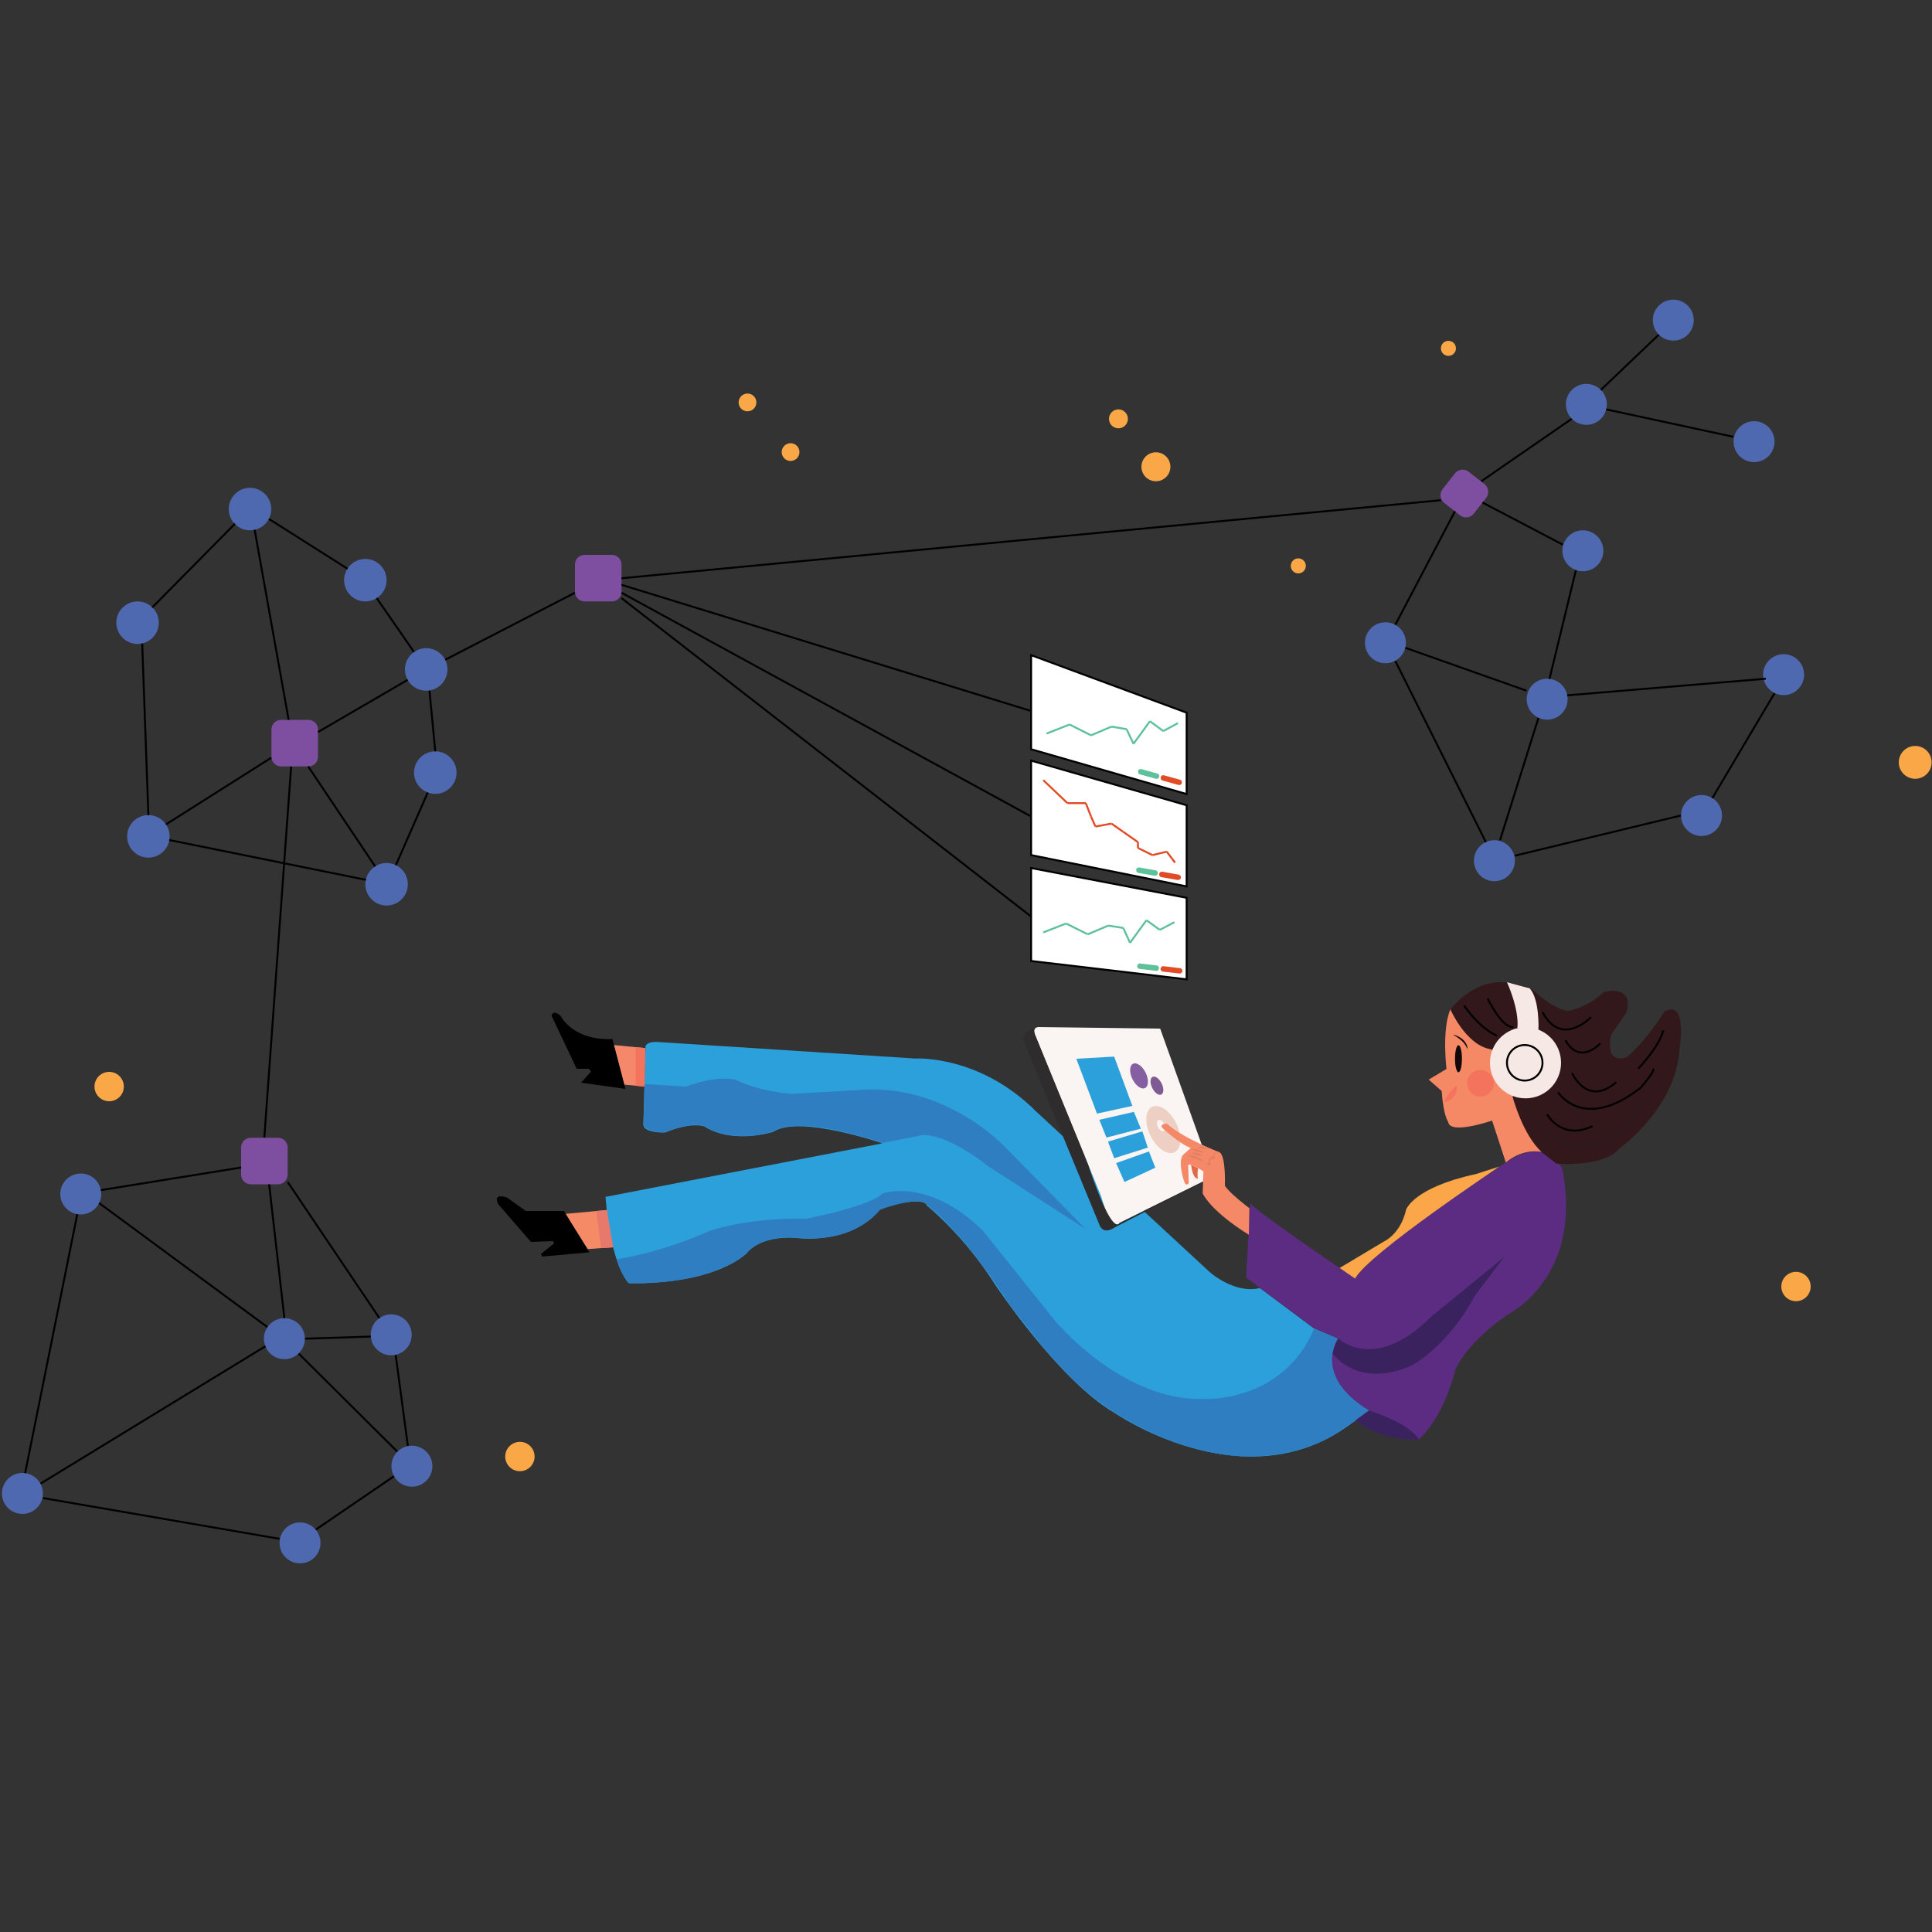 <?xml version="1.0" encoding="utf-8"?>
<!-- Generator: Adobe Illustrator 19.0.0, SVG Export Plug-In . SVG Version: 6.00 Build 0)  -->
<svg version="1.1" id="Layer_1" xmlns="http://www.w3.org/2000/svg" xmlns:xlink="http://www.w3.org/1999/xlink" x="0px" y="0px"
	 viewBox="0 0 1000 1000" style="enable-background:new 0 0 1000 1000;" xml:space="preserve">
<rect x="0" y="0" width="1000" height="1000" fill="#333333" stroke="none"/>
<style type="text/css">
	.st0{fill:#4F69B1;}
	.st1{fill:#FAA748;}
	.st2{fill:none;stroke:#000000;stroke-miterlimit:10;}
	.st3{fill:#7E4FA0;}
	.st4{fill:#FFFFFF;stroke:#000000;stroke-miterlimit:10;}
	.st5{fill:#2CA0DA;}
	.st6{fill:#307EC2;}
	.st7{fill:#5B2C81;}
	.st8{fill:#39225E;}
	.st9{fill:#FAA649;}
	.st10{fill:#32181A;}
	.st11{fill:none;stroke:#2B1B1D;stroke-miterlimit:10;}
	.st12{fill:#F58965;}
	.st13{fill:#F3735D;}
	.st14{fill:#120809;}
	.st15{fill:#F6E9E5;}
	.st16{fill:none;}
	.st17{fill:#FAF4F2;}
	.st18{fill:#2E2C2C;}
	.st19{fill:#EDD0C3;}
	.st20{fill:#FDF4F3;}
	.st21{fill:#865EA2;}
	.st22{fill:#7F5B93;}
	.st23{fill:#F58967;}
	.st24{fill:#E16948;}
	.st25{fill:#E07E63;}
	.st26{fill:#F5886A;}
	.st27{fill:#F3735C;}
	.st28{fill:#F58A67;}
	.st29{fill:#E7796C;}
	.st30{fill:none;stroke:#5EC19B;stroke-miterlimit:10;}
	.st31{fill:#5EC19B;}
	.st32{fill:#E14C26;}
	.st33{fill:none;stroke:#E14C26;stroke-miterlimit:10;}
</style>
<circle id="XMLID_78_" class="st0" cx="717.1" cy="332.7" r="10.6"/>
<circle id="XMLID_116_" class="st1" cx="269.1" cy="753.9" r="7.6"/>
<circle id="XMLID_117_" class="st1" cx="56.5" cy="562.4" r="7.6"/>
<circle id="XMLID_118_" class="st1" cx="929.6" cy="665.9" r="7.6"/>
<circle id="XMLID_119_" class="st1" cx="991.3" cy="394.6" r="8.5"/>
<circle id="XMLID_120_" class="st1" cx="386.9" cy="208.3" r="4.6"/>
<circle id="XMLID_121_" class="st1" cx="409.2" cy="234" r="4.6"/>
<circle id="XMLID_122_" class="st1" cx="598.3" cy="241.6" r="7.5"/>
<circle id="XMLID_123_" class="st1" cx="578.9" cy="216.8" r="4.9"/>
<circle id="XMLID_124_" class="st1" cx="672" cy="292.9" r="3.9"/>
<circle id="XMLID_125_" class="st1" cx="749.7" cy="180.3" r="3.9"/>
<circle id="XMLID_83_" class="st0" cx="907.9" cy="228.6" r="10.6"/>
<line id="XMLID_93_" class="st2" x1="211.1" y1="748.4" x2="204.8" y2="701.3"/>
<line id="XMLID_96_" class="st2" x1="136.8" y1="588.9" x2="150.7" y2="396.7"/>
<line id="XMLID_108_" class="st2" x1="230.4" y1="341.5" x2="297.6" y2="306.8"/>
<g id="XMLID_12_">
	<circle id="XMLID_53_" class="st0" cx="11.6" cy="773" r="10.6"/>
	<circle id="XMLID_54_" class="st0" cx="155.3" cy="798.6" r="10.6"/>
	<circle id="XMLID_55_" class="st0" cx="213.2" cy="758.9" r="10.6"/>
	<circle id="XMLID_56_" class="st0" cx="147.2" cy="692.9" r="10.6"/>
	<circle id="XMLID_57_" class="st0" cx="202.5" cy="690.9" r="10.6"/>
	<circle id="XMLID_58_" class="st0" cx="41.8" cy="618" r="10.6"/>
	<g id="XMLID_60_">
		<path id="XMLID_287_" class="st3" d="M148.9,608c0,2.8-2.3,5-5,5h-14.1c-2.8,0-5-2.3-5-5v-14.1c0-2.8,2.3-5,5-5h14.1
			c2.8,0,5,2.3,5,5V608z"/>
	</g>
	<circle id="XMLID_62_" class="st0" cx="76.8" cy="432.9" r="11"/>
	<circle id="XMLID_67_" class="st0" cx="200.1" cy="457.7" r="11"/>
	<circle id="XMLID_68_" class="st0" cx="225.3" cy="399.9" r="11"/>
	<circle id="XMLID_69_" class="st0" cx="220.6" cy="346.5" r="11"/>
	<circle id="XMLID_70_" class="st0" cx="189.1" cy="300.3" r="11"/>
	<circle id="XMLID_71_" class="st0" cx="129.4" cy="263.5" r="11"/>
	<circle id="XMLID_72_" class="st0" cx="71.2" cy="322.3" r="11"/>
	<g id="XMLID_73_">
		<path id="XMLID_282_" class="st3" d="M164.6,391.7c0,2.8-2.3,5-5,5h-14.1c-2.8,0-5-2.3-5-5v-14.1c0-2.8,2.3-5,5-5h14.1
			c2.8,0,5,2.3,5,5V391.7z"/>
	</g>
	<g id="XMLID_74_">
		<path id="XMLID_285_" class="st3" d="M321.7,306.3c0,2.8-2.3,5-5,5h-14.1c-2.8,0-5-2.3-5-5v-14.1c0-2.8,2.3-5,5-5h14.1
			c2.8,0,5,2.3,5,5V306.3z"/>
	</g>
	<g id="XMLID_75_">
		<path id="XMLID_283_" class="st3" d="M762.8,265.9c-1.7,2.2-4.9,2.5-7,0.9l-8.3-6.5c-2.2-1.7-2.5-4.9-0.9-7l6.5-8.3
			c1.7-2.2,4.9-2.5,7-0.9l8.3,6.5c2.2,1.7,2.5,4.9,0.9,7L762.8,265.9z"/>
	</g>
	<circle id="XMLID_76_" class="st0" cx="819.3" cy="285.1" r="10.6"/>
	<circle id="XMLID_77_" class="st0" cx="800.8" cy="361.9" r="10.6"/>
	<circle id="XMLID_79_" class="st0" cx="773.5" cy="445.5" r="10.6"/>
	<circle id="XMLID_80_" class="st0" cx="880.7" cy="422.1" r="10.6"/>
	<circle id="XMLID_81_" class="st0" cx="923.2" cy="349.2" r="10.6"/>
	<circle id="XMLID_82_" class="st0" cx="821.1" cy="209.3" r="10.6"/>
	<circle id="XMLID_84_" class="st0" cx="866.1" cy="165.7" r="10.6"/>
	<line id="XMLID_85_" class="st2" x1="21" y1="767.9" x2="137.4" y2="696.8"/>
	<line id="XMLID_86_" class="st2" x1="22.3" y1="775.4" x2="144.7" y2="796.5"/>
	<line id="XMLID_87_" class="st2" x1="13" y1="762.5" x2="40" y2="628.5"/>
	<line id="XMLID_88_" class="st2" x1="163.5" y1="791.7" x2="203.9" y2="764.1"/>
	<line id="XMLID_89_" class="st2" x1="138.4" y1="686.9" x2="51.3" y2="622.7"/>
	<line id="XMLID_90_" class="st2" x1="52.2" y1="616" x2="124.8" y2="604.3"/>
	<line id="XMLID_91_" class="st2" x1="205.6" y1="751.3" x2="154.6" y2="700.6"/>
	<line id="XMLID_92_" class="st2" x1="157.9" y1="692.9" x2="191.9" y2="691.8"/>
	<line id="XMLID_94_" class="st2" x1="139.3" y1="613" x2="147.2" y2="682.3"/>
	<line id="XMLID_95_" class="st2" x1="148.9" y1="611.8" x2="196.4" y2="682.3"/>
	<line id="XMLID_97_" class="st2" x1="87.6" y1="434.8" x2="189.4" y2="455.4"/>
	<line id="XMLID_98_" class="st2" x1="85.9" y1="426.7" x2="140.4" y2="392.2"/>
	<line id="XMLID_99_" class="st2" x1="194.2" y1="448.5" x2="159.5" y2="396.7"/>
	<line id="XMLID_100_" class="st2" x1="204.9" y1="447.8" x2="221.4" y2="410.2"/>
	<line id="XMLID_101_" class="st2" x1="76.8" y1="421.9" x2="73.6" y2="333.1"/>
	<line id="XMLID_102_" class="st2" x1="78.8" y1="314.4" x2="121.6" y2="271.1"/>
	<line id="XMLID_103_" class="st2" x1="131.8" y1="274.2" x2="149.4" y2="372.6"/>
	<line id="XMLID_104_" class="st2" x1="139.2" y1="268.6" x2="179.9" y2="294.4"/>
	<line id="XMLID_105_" class="st2" x1="164.6" y1="378.9" x2="211" y2="351.9"/>
	<line id="XMLID_106_" class="st2" x1="225.3" y1="388.9" x2="222.3" y2="357.5"/>
	<line id="XMLID_107_" class="st2" x1="195" y1="309.6" x2="214.3" y2="337.5"/>
	<line id="XMLID_109_" class="st2" x1="321.7" y1="309.6" x2="533.7" y2="474.4"/>
	<line id="XMLID_110_" class="st2" x1="321.7" y1="306.8" x2="533.7" y2="422.6"/>
	<line id="XMLID_111_" class="st2" x1="321.7" y1="302.7" x2="533.7" y2="368"/>
	<line id="XMLID_112_" class="st2" x1="321.7" y1="299.3" x2="745.8" y2="258.9"/>
	<polygon id="XMLID_113_" class="st4" points="533.7,449.3 533.7,497.4 614.2,506.9 614.2,464.7 	"/>
	<polygon id="XMLID_114_" class="st4" points="533.7,442.6 614.2,458.8 614.2,416.8 533.7,393.7 	"/>
	<polygon id="XMLID_115_" class="st4" points="533.7,387.8 614.2,411 614.2,368.9 533.7,339.1 	"/>
	<line id="XMLID_174_" class="st2" x1="722.2" y1="342.1" x2="769.1" y2="435.9"/>
	<line id="XMLID_187_" class="st2" x1="784.1" y1="442.9" x2="870" y2="422.1"/>
	<line id="XMLID_188_" class="st2" x1="776.4" y1="434.9" x2="796.3" y2="371.6"/>
	<line id="XMLID_189_" class="st2" x1="727.4" y1="335.3" x2="790.1" y2="357.5"/>
	<line id="XMLID_190_" class="st2" x1="722.2" y1="323.4" x2="753.1" y2="264.6"/>
	<line id="XMLID_191_" class="st2" x1="811.2" y1="359.9" x2="914" y2="351.3"/>
	<line id="XMLID_192_" class="st2" x1="815.7" y1="295.1" x2="802" y2="351.4"/>
	<line id="XMLID_193_" class="st2" x1="886.3" y1="413.1" x2="918.5" y2="358.8"/>
	<line id="XMLID_194_" class="st2" x1="767.3" y1="260.1" x2="808.9" y2="281.9"/>
	<line id="XMLID_195_" class="st2" x1="766.7" y1="249.1" x2="813.5" y2="216.8"/>
	<line id="XMLID_196_" class="st2" x1="831.4" y1="211.9" x2="897.2" y2="226.1"/>
</g>
<line id="XMLID_197_" class="st2" x1="828.6" y1="201.8" x2="858.6" y2="173.2"/>
<g id="XMLID_2_">
	<path id="XMLID_3_" class="st5" d="M696.9,738.6c-54.3,38.3-120.2-7.4-120.2-7.4c-29.1-17-62.1-67-62.1-67
		c-16.3-25.5-34.8-40.1-34.8-40.1c-1.4-5-19.5,0-19.5,0l-5,2.1c-15.6,18.8-43.6,14.5-43.6,14.5c-19.5-1.1-25.5,8.2-25.5,8.2
		c-19.9,17-60.7,15.3-60.7,15.3s-9.2-7.8-12.1-44.7l143.3-27.7c0,0-42.9-14.9-56.4-6c0,0-20.6,6.8-35.8-2.8c0,0-6.7-2.5-20.2,3.2
		c0,0-10.3,0.4-11.3-3.7l1.1-39.9c0,0-1.1-3.9,7.4-3.2l132.3,8.5c0,0,33-2.1,62.4,27.3l89.7,83c0,0,12.8,11.7,26.2,8.5l28,20.9
		l12.4,5.3c0,0-13.8,18.8,16,37.2L696.9,738.6z"/>
	<path id="XMLID_1_" class="st6" d="M319.2,651.8c0,0,22.7-3.3,47.1-14.3c0,0,18.4-7.3,51.1-6.7c0,0,33-6.4,39.4-13.1
		c0,0,23.8-8.5,52.1,19.5l36.9,46.1c0,0,34.4,41.9,77,40.8c0,0,40.8,2.5,57.5-36.5l12.4,5.3c0,0-13.5,18.8,16,37.2
		c0,0-15.1,11.8-24.9,16.1c0,0-25.2,12.9-58.3,5.2c0,0-42.1-7.3-74.5-41.8l-10.1-11.1l-18.1-22.9c0,0-23.4-37.2-42.8-51.6
		c0,0-0.7-6.1-24.5,2.1c0,0-12.4,17.8-43.6,14.5c0,0-17.2-2-25.5,8.2c0,0-16.2,16.3-60.7,15.3C325.5,664.1,321.3,659.6,319.2,651.8z
		"/>
	<path id="XMLID_5_" class="st6" d="M333.6,561.1l-0.6,21.2c0,0,2.2,4.2,11.3,3.7c0,0,12.3-5.5,20.2-3.2c0,0,12.5,9.6,35.8,2.8
		c0,0,10.3-9.4,56.4,6l18.1-3.5c0,0,10.1-5.1,36.8,15.6l50.4,32.5l-41.9-42.6c0,0-31.4-33.9-77.1-29.3l-33.5,1.9
		c0,0-16.9-1.3-28.6-7.3c0,0-9.2-2.7-25.8,3.5L333.6,561.1z"/>
	<path id="XMLID_6_" class="st7" d="M647.1,623l-2.1,38.3l35.2,26.2l12.4,5.3c0,0-13.6,19.3,16,37.2l-6.8,5c0,0,11.3,10.5,32.6,10
		c0,0,12-9.6,18.9-35.9c0,0,4.3-12.8,27.1-28.7c0,0,39.4-19.2,28.2-75.5c0,0-8.2-18.6-31.1-1.9c0,0-65.7,42.8-76.1,58.8
		C701.4,661.8,653.5,629.4,647.1,623z"/>
	<path id="XMLID_7_" class="st8" d="M763.4,670.6c-13.6,25.8-32.2,35.9-32.2,35.9c-28.2,13-41.4-5.9-41.4-5.9s1-4.9,2.9-7.8
		c0,0,18.6,18.2,48.1-11.3l37.8-30.9L763.4,670.6z"/>
	<path id="XMLID_4_" class="st8" d="M701.8,735.1l6.8-5c0,0,20.7,6.2,25.8,15C734.4,745.1,714.5,746.4,701.8,735.1z"/>
	<path id="XMLID_8_" class="st9" d="M701.4,661.8l-8-5.5l22.9-13.7c0,0,8.6-3.7,11.5-16.5c0,0,3.7-11.4,36.1-18.4l12.1-3.9
		C776.1,604,708.3,648.8,701.4,661.8z"/>
	<path id="XMLID_21_" class="st10" d="M779.3,508.5c-17.6-1.5-28.6,14.1-28.6,14.1s6.5,16.6,20.4,20.6l11.9,25
		c0,0,5.1,19.8,14.6,27.9l8,6.2c0,0,24.4,2.1,32.5-7.8c0,0,29.8-20.9,31.3-52.4c0,0,4.1-24.9-7.8-18.6c0,0-8.9,14.5-19.5,23.7
		c0,0-11.6,4.7-8.2-11.6l7.7-11.2c0,0,5.7-14.4-11.4-11c0,0-7,7.4-18.2,9.8c0,0-6.6,0.4-18.7-10.9c0,0-9.8-3.7-13.1-3.7L779.3,508.5
		z"/>
	<path id="XMLID_27_" class="st11" d="M790.1,571.4c0,0,14.5,36.2,45.9,15.4c0,0,10.8-8.5,14.2-18.1"/>
	<path id="XMLID_30_" class="st2" d="M800.8,576.8c0,0,7.4,13.7,23.5,6.1"/>
	<path id="XMLID_33_" class="st2" d="M806.5,565.4c0,0,13,20.7,42.6-2.3c0,0,6.5-7.3,6.9-10"/>
	<path id="XMLID_35_" class="st2" d="M813.7,555.4c0,0,7.8,17.8,22.9,4.7"/>
	<path id="XMLID_36_" class="st2" d="M848,553.1c0,0,11.2-11.8,12.9-19.8"/>
	<path id="XMLID_37_" class="st2" d="M810.3,538.4c0,0,6,13.2,18,1.7"/>
	<path id="XMLID_43_" class="st2" d="M823.5,526.5c0,0-15.4,16-25.1-2.7"/>
	<path id="XMLID_47_" class="st2" d="M770,516.8c0,0,7.3,15.4,13.3,14.8"/>
	<path id="XMLID_48_" class="st2" d="M757.8,520.4c0,0,7.4,11.4,17,15.7"/>
	<g id="XMLID_50_">
		<path id="XMLID_9_" class="st12" d="M779.4,601.7l-7.1-21.7c0,0-22,7.6-22.7,0.7c0,0-2.5-3-3.4-16l-6.7-5.9l9.2-5.5
			c0,0-2.5-20.2,2-30.9c0,0,7.8,18.1,20.4,20.6c0,0,12.9,2.3,11.9,25c0,0,5.2,19.4,14.9,28.2C797.8,596.3,788.8,593.9,779.4,601.7z"
			/>
		<circle id="XMLID_10_" class="st13" cx="766.3" cy="560.7" r="6.9"/>
		<g id="XMLID_13_">
			<path id="XMLID_40_" class="st13" d="M747.5,570.5c0,0,0.1-0.2,0.2-0.5c0.1-0.3,0.3-0.8,0.5-1.2c0.2-0.5,0.5-1,0.9-1.5
				c0.3-0.5,0.7-1,1.1-1.5c0.4-0.5,0.8-1,1.2-1.4s0.8-0.8,1.1-1.2c0.2-0.2,0.3-0.3,0.5-0.5c0.1-0.2,0.3-0.3,0.4-0.4
				c0.2-0.2,0.4-0.4,0.4-0.4s0.1,0.2,0.2,0.5c0.1,0.2,0.1,0.4,0.1,0.6c0,0.2,0.1,0.5,0,0.8c0,0.3-0.1,0.6-0.2,0.9
				c-0.1,0.3-0.2,0.7-0.3,1c-0.3,0.7-0.7,1.3-1.2,1.9c-0.9,1.1-2.1,2-3.2,2.4c-0.5,0.2-1,0.4-1.3,0.4
				C747.7,570.5,747.5,570.5,747.5,570.5z"/>
		</g>
		<ellipse id="XMLID_11_" class="st14" cx="754.9" cy="548" rx="1.8" ry="7"/>
		<g id="XMLID_20_">
			<path id="XMLID_32_" class="st14" d="M752.1,535.5c0,0,0.7,0.1,1.7,0.5c0.5,0.2,1,0.5,1.6,0.8s1.1,0.8,1.7,1.2
				c0.5,0.5,1,1,1.4,1.6s0.6,1.1,0.8,1.6c0.1,0.3,0.1,0.5,0.2,0.7c0,0.2,0,0.4,0,0.6c0,0.3,0,0.5,0,0.5s-0.1-0.2-0.2-0.4
				c-0.1-0.1-0.1-0.3-0.2-0.5c-0.1-0.2-0.2-0.4-0.3-0.6c-0.1-0.2-0.3-0.4-0.4-0.7c-0.2-0.2-0.4-0.4-0.5-0.7
				c-0.4-0.5-0.8-0.9-1.3-1.4c-0.5-0.4-1-0.9-1.5-1.2c-0.5-0.4-1-0.7-1.4-1C752.6,535.9,752.1,535.5,752.1,535.5z"/>
		</g>
	</g>
	<g id="XMLID_52_">
		<circle id="XMLID_18_" class="st15" cx="789.6" cy="550.1" r="18.4"/>
		<circle id="XMLID_49_" class="st2" cx="789.2" cy="550.1" r="9.2"/>
		<path id="XMLID_51_" class="st15" d="M796.3,532.9c0,0,0.7-15.5-4.5-21.3l-11.8-3.2c0,0,6.4,13.7,5.4,23.7l8.8,2.8L796.3,532.9z"
			/>
	</g>
	<path id="XMLID_126_" class="st16" d="M622.1,611.8"/>
	<path id="XMLID_128_" class="st17" d="M622.1,611.8l-42.6,21.1c0,0-3.9,6.1-9.6-13.8l-34.2-83.6c0,0-1.8-3.3,1.6-3.9l63.2,0.8
		l27.4,76.5L622.1,611.8z"/>
	<path id="XMLID_127_" class="st18" d="M536,532.1c0,0-7.6,1.5-6,7.1l39,94.6c0,0,1.6,5.8,8,1.5l50.9-26.2L579.5,633
		c0,0-3.4,8.6-16.4-30.5l-27.4-66.9C535.7,535.5,534.7,532.6,536,532.1z"/>
	<polygon id="XMLID_129_" class="st5" points="598,604.4 582,611.8 577.7,602 594.7,596 	"/>
	<polygon id="XMLID_130_" class="st5" points="573.5,590.9 576.7,599.5 594.1,594 591.3,585.6 	"/>
	<polygon id="XMLID_131_" class="st5" points="569,579.6 572.7,588.8 590.5,584.2 586.9,575.5 	"/>
	<polygon id="XMLID_132_" class="st5" points="557.1,548 567.8,576.4 586.1,572.4 576.7,546.9 	"/>
	
		<ellipse id="XMLID_133_" transform="matrix(-0.444 -0.896 0.896 -0.444 345.681 1384.133)" class="st19" cx="602.5" cy="584.8" rx="13.1" ry="7.4"/>
	
		<ellipse id="XMLID_134_" transform="matrix(-0.444 -0.896 0.896 -0.444 345.994 1380.099)" class="st20" cx="601.4" cy="582.6" rx="3.2" ry="1.8"/>
	
		<ellipse id="XMLID_135_" transform="matrix(-0.444 -0.896 0.896 -0.444 352.408 1332.74)" class="st21" cx="589.9" cy="557" rx="7" ry="3.8"/>
	
		<ellipse id="XMLID_136_" transform="matrix(-0.444 -0.896 0.896 -0.444 361.23 1348.41)" class="st22" cx="599.2" cy="562.1" rx="5.1" ry="2.7"/>
	<path id="XMLID_137_" class="st23" d="M616.3,594.2c-6.3-2.4-14.9-10.6-14.9-10.6c-1-2.1,2.6-2,2.6-2c8.1,7.5,27.2,14.8,27.2,14.8
		c3.4,1.8,2.8,17.3,2.8,17.3c2.1,3.7,12.7,11.7,12.7,11.7l-0.3,13.7c0,0-18.5-11-23.9-21.4l0.4-11.4c0,0-7.9-5.2-7.9-3l0.3,9
		c0,0-1.4,2.7-2.6-1.5c0,0-3-9-0.6-12.8L616.3,594.2z"/>
	<path id="XMLID_139_" class="st24" d="M616.5,602.9c1,8,3.6,7.1,3.6,7.1c-0.6-1.2,0-5.4,0-5.4L616.5,602.9z"/>
	<g id="XMLID_140_">
		<path id="XMLID_148_" class="st25" d="M614.4,597.9c0,0,0.6,0,1.5,0.1s2.1,0.4,3.2,0.8c0.6,0.2,1.1,0.5,1.6,0.7
			c0.5,0.3,0.9,0.6,1.3,0.8c0.2,0.1,0.3,0.3,0.5,0.4c0.1,0.1,0.2,0.2,0.3,0.4c0.2,0.2,0.2,0.3,0.2,0.3s-0.1-0.1-0.4-0.2
			c-0.1-0.1-0.3-0.1-0.4-0.2c-0.2-0.1-0.3-0.2-0.5-0.2c-0.8-0.3-1.9-0.7-2.9-1.1c-1.1-0.4-2.2-0.8-3-1.2
			C614.9,598.2,614.4,597.9,614.4,597.9z"/>
	</g>
	<g id="XMLID_138_">
		<path id="XMLID_146_" class="st25" d="M624.2,604.6c-0.2-0.3-0.3-0.6-0.3-1c0-0.2,0-0.4,0-0.6c0-0.2,0.1-0.4,0.3-0.5
			c0.1-0.2,0.3-0.3,0.5-0.3c0.2-0.1,0.4-0.1,0.6-0.1c0.4,0,0.7,0.1,1.1,0.2l-0.5,0.5c-0.1-0.3-0.2-0.6-0.2-1c0-0.3-0.1-0.7,0-1
			c0-0.4,0.1-0.7,0.3-1.1c0.1-0.2,0.3-0.4,0.5-0.5c0.1,0,0.2-0.1,0.3-0.1l0.3-0.1l-0.4,0.6c0-0.1,0-0.2,0-0.4c0-0.1,0-0.3,0.2-0.5
			c0.1-0.1,0.2-0.2,0.3-0.2c0.1-0.1,0.2-0.1,0.3-0.1c0.2,0,0.3,0,0.4,0.1c0.2,0.1,0.4,0.2,0.5,0.3c0.2,0.1,0.3,0.2,0.4,0.3l-0.7,0.3
			c0-0.7,0.1-1.4,0.1-2.1v-0.1l0,0c0.1-0.2,0.1-0.2,0.2-0.3c0.1-0.1,0.2-0.2,0.3-0.2c0.2-0.1,0.5-0.2,0.7-0.2c0.5,0,0.9,0.3,1.2,0.5
			c-0.4-0.1-0.8-0.2-1.2-0.2c-0.2,0-0.3,0.1-0.5,0.2c-0.1,0.1-0.1,0.1-0.2,0.2c0,0.1-0.1,0.2-0.1,0.2v-0.1c0.1,0.7,0.1,1.4,0.1,2.1
			v0.9l-0.8-0.5c-0.1-0.1-0.2-0.2-0.4-0.2c-0.1-0.1-0.2-0.1-0.3-0.2c0,0-0.1,0,0,0c0,0,0,0,0.1,0l0.1-0.1c0-0.1,0,0,0,0v0.1l0.1,0.4
			L627,600h-0.1h-0.1c-0.1,0-0.1,0.1-0.2,0.2c-0.1,0.2-0.2,0.4-0.2,0.7c-0.1,0.5,0,1.1,0.1,1.7l0.1,0.7l-0.7-0.3
			c-0.3-0.1-0.6-0.2-0.9-0.3c-0.1,0-0.3,0-0.4,0c-0.1,0-0.2,0.1-0.3,0.1c-0.2,0.1-0.3,0.4-0.4,0.7
			C624.1,603.9,624.1,604.3,624.2,604.6z"/>
	</g>
	<g id="XMLID_142_">
		<path id="XMLID_144_" class="st25" d="M617.1,595c0,0,0.4-0.1,1-0.1s1.4,0,2.1,0.2c0.8,0.2,1.5,0.5,2,0.8c0.3,0.2,0.5,0.4,0.6,0.5
			c0.1,0.2,0.1,0.3,0.1,0.3s-0.1,0-0.2-0.1c-0.2,0-0.4-0.1-0.7-0.1c-0.6-0.1-1.3-0.2-2-0.4s-1.5-0.4-2-0.6
			C617.5,595.3,617.1,595,617.1,595z"/>
	</g>
	<g id="XMLID_143_">
		<path id="XMLID_65_" class="st25" d="M620.1,594.1c0,0,0.2-0.2,0.7-0.4c0.4-0.2,1.1-0.3,1.7-0.2c0.3,0,0.6,0.1,0.9,0.3
			c0.3,0.2,0.5,0.3,0.7,0.5c0.3,0.4,0.3,0.8,0.3,0.8s-0.1,0-0.2-0.1c-0.1-0.1-0.3-0.1-0.5-0.2c-0.2-0.1-0.4-0.1-0.6-0.2
			c-0.2,0-0.5-0.1-0.7-0.1c-0.3,0-0.5-0.1-0.8-0.1s-0.5-0.1-0.7-0.1C620.4,594.2,620.1,594.1,620.1,594.1z"/>
	</g>
	<g id="XMLID_141_">
		<path id="XMLID_63_" class="st25" d="M616.5,596.7c0,0,0.4-0.1,1-0.1s1.4,0,2.1,0.2c0.8,0.2,1.5,0.5,2,0.8
			c0.3,0.2,0.5,0.4,0.6,0.5c0.1,0.2,0.1,0.3,0.1,0.3s-0.1,0-0.2-0.1c-0.2,0-0.4-0.1-0.7-0.1c-0.6-0.1-1.3-0.2-2-0.4s-1.5-0.4-2-0.6
			C616.9,596.9,616.5,596.7,616.5,596.7z"/>
	</g>
	<polygon id="XMLID_198_" class="st26" points="333.6,562.4 323.1,561.4 317.6,540.9 334,542.5 	"/>
	<polygon id="XMLID_199_" class="st27" points="329,542 329,562 333.6,562.4 334,542.5 	"/>
	<path id="XMLID_201_" d="M317,537.8l6.7,25.8l-23-3.2l5.2-5.7l-1.1-1.5h-6.3l-13-27.4c0,0,0.4-3.6,4.7,0
		C290.2,525.9,296.4,538.7,317,537.8z"/>
	<path id="XMLID_200_" class="st28" d="M317.4,645.6l-13.2,0.9l-11.6-18.2l21.6-2C314.1,626.3,316.3,644.2,317.4,645.6z"/>
	<polygon id="XMLID_202_" class="st29" points="308.7,626.8 311.1,646 317.4,645.6 314.1,626.3 	"/>
	<path id="XMLID_204_" d="M305,648.2l-13.1-21.4h-19.7l-9.7-6.9c0,0-7.6-2.9-4.7,3.3l17,19.6l11.4-0.4l0.6,1.2L280,649l0.6,1.4
		L305,648.2z"/>
</g>
<line id="XMLID_19_" class="st30" x1="541.7" y1="379.7" x2="553.6" y2="375"/>
<line id="XMLID_22_" class="st30" x1="553.6" y1="375" x2="564.7" y2="380.6"/>
<line id="XMLID_23_" class="st30" x1="564.7" y1="380.6" x2="575.3" y2="376.1"/>
<line id="XMLID_24_" class="st30" x1="575.3" y1="376.1" x2="583.1" y2="377.4"/>
<line id="XMLID_25_" class="st30" x1="583.1" y1="377.4" x2="586.7" y2="385"/>
<line id="XMLID_26_" class="st30" x1="586.7" y1="385" x2="595.2" y2="373.3"/>
<line id="XMLID_34_" class="st30" x1="595.2" y1="373.3" x2="602.1" y2="378.4"/>
<line id="XMLID_38_" class="st30" x1="602.1" y1="378.4" x2="609.7" y2="374.3"/>
<path id="XMLID_183_" class="st31" d="M598.3,403.1l-8.3-2.3c-0.7-0.2-1.1-0.9-0.9-1.7V399c0.2-0.7,0.9-1.1,1.7-0.9l8.3,2.3
	c0.7,0.2,1.1,0.9,0.9,1.7v0.1C599.7,402.9,599,403.3,598.3,403.1z"/>
<path id="XMLID_252_" class="st32" d="M610,406.3l-8.3-2.3c-0.7-0.2-1.1-0.9-0.9-1.7v-0.1c0.2-0.7,0.9-1.1,1.7-0.9l8.3,2.3
	c0.7,0.2,1.1,0.9,0.9,1.7v0.1C611.4,406.1,610.7,406.5,610,406.3z"/>
<path id="XMLID_265_" class="st31" d="M597.7,453.3l-8.5-1.5c-0.7-0.1-1.2-0.8-1.1-1.6v-0.1c0.1-0.7,0.8-1.2,1.6-1.1l8.5,1.5
	c0.7,0.1,1.2,0.8,1.1,1.6v0.1C599.1,452.9,598.4,453.4,597.7,453.3z"/>
<path id="XMLID_264_" class="st32" d="M609.6,455.5l-8.5-1.5c-0.7-0.1-1.2-0.8-1.1-1.6v-0.1c0.1-0.7,0.8-1.2,1.6-1.1l8.5,1.5
	c0.7,0.1,1.2,0.8,1.1,1.6v0.1C611,455.1,610.3,455.6,609.6,455.5z"/>
<path id="XMLID_275_" class="st31" d="M598.4,502.5l-8.6-1c-0.7-0.1-1.3-0.8-1.2-1.5v-0.1c0.1-0.7,0.8-1.3,1.5-1.2l8.6,1
	c0.7,0.1,1.3,0.8,1.2,1.5v0.1C599.8,502,599.2,502.6,598.4,502.5z"/>
<path id="XMLID_274_" class="st32" d="M610.5,503.9l-8.6-1c-0.7-0.1-1.3-0.8-1.2-1.5v-0.1c0.1-0.7,0.8-1.3,1.5-1.2l8.6,1
	c0.7,0.1,1.3,0.8,1.2,1.5v0.1C611.9,503.4,611.2,504,610.5,503.9z"/>
<line id="XMLID_251_" class="st33" x1="540" y1="403.8" x2="552.5" y2="415.7"/>
<line id="XMLID_253_" class="st33" x1="552.5" y1="415.7" x2="562" y2="415.7"/>
<line id="XMLID_254_" class="st33" x1="562" y1="415.7" x2="564.7" y2="422.6"/>
<line id="XMLID_255_" class="st33" x1="564.7" y1="422.6" x2="567" y2="427.8"/>
<line id="XMLID_256_" class="st33" x1="567" y1="427.8" x2="575.3" y2="426.3"/>
<line id="XMLID_257_" class="st33" x1="575.3" y1="426.3" x2="581.3" y2="430.5"/>
<line id="XMLID_258_" class="st33" x1="581.3" y1="430.5" x2="589" y2="435.9"/>
<line id="XMLID_259_" class="st33" x1="589" y1="435.9" x2="589" y2="438.9"/>
<line id="XMLID_260_" class="st33" x1="589" y1="438.9" x2="596.5" y2="442.6"/>
<line id="XMLID_261_" class="st33" x1="596.5" y1="442.6" x2="603.9" y2="440.8"/>
<line id="XMLID_262_" class="st33" x1="603.9" y1="440.8" x2="608.2" y2="446.5"/>
<line id="XMLID_272_" class="st30" x1="540" y1="482.6" x2="551.8" y2="478"/>
<line id="XMLID_271_" class="st30" x1="551.8" y1="478" x2="563" y2="483.6"/>
<line id="XMLID_270_" class="st30" x1="563" y1="483.6" x2="573.6" y2="479.1"/>
<line id="XMLID_269_" class="st30" x1="573.6" y1="479.1" x2="581.4" y2="480.3"/>
<line id="XMLID_268_" class="st30" x1="581.4" y1="480.3" x2="584.9" y2="488"/>
<line id="XMLID_267_" class="st30" x1="584.9" y1="488" x2="593.4" y2="476.3"/>
<line id="XMLID_266_" class="st30" x1="593.4" y1="476.3" x2="600.3" y2="481.3"/>
<line id="XMLID_263_" class="st30" x1="600.3" y1="481.3" x2="607.9" y2="477.3"/>
</svg>
